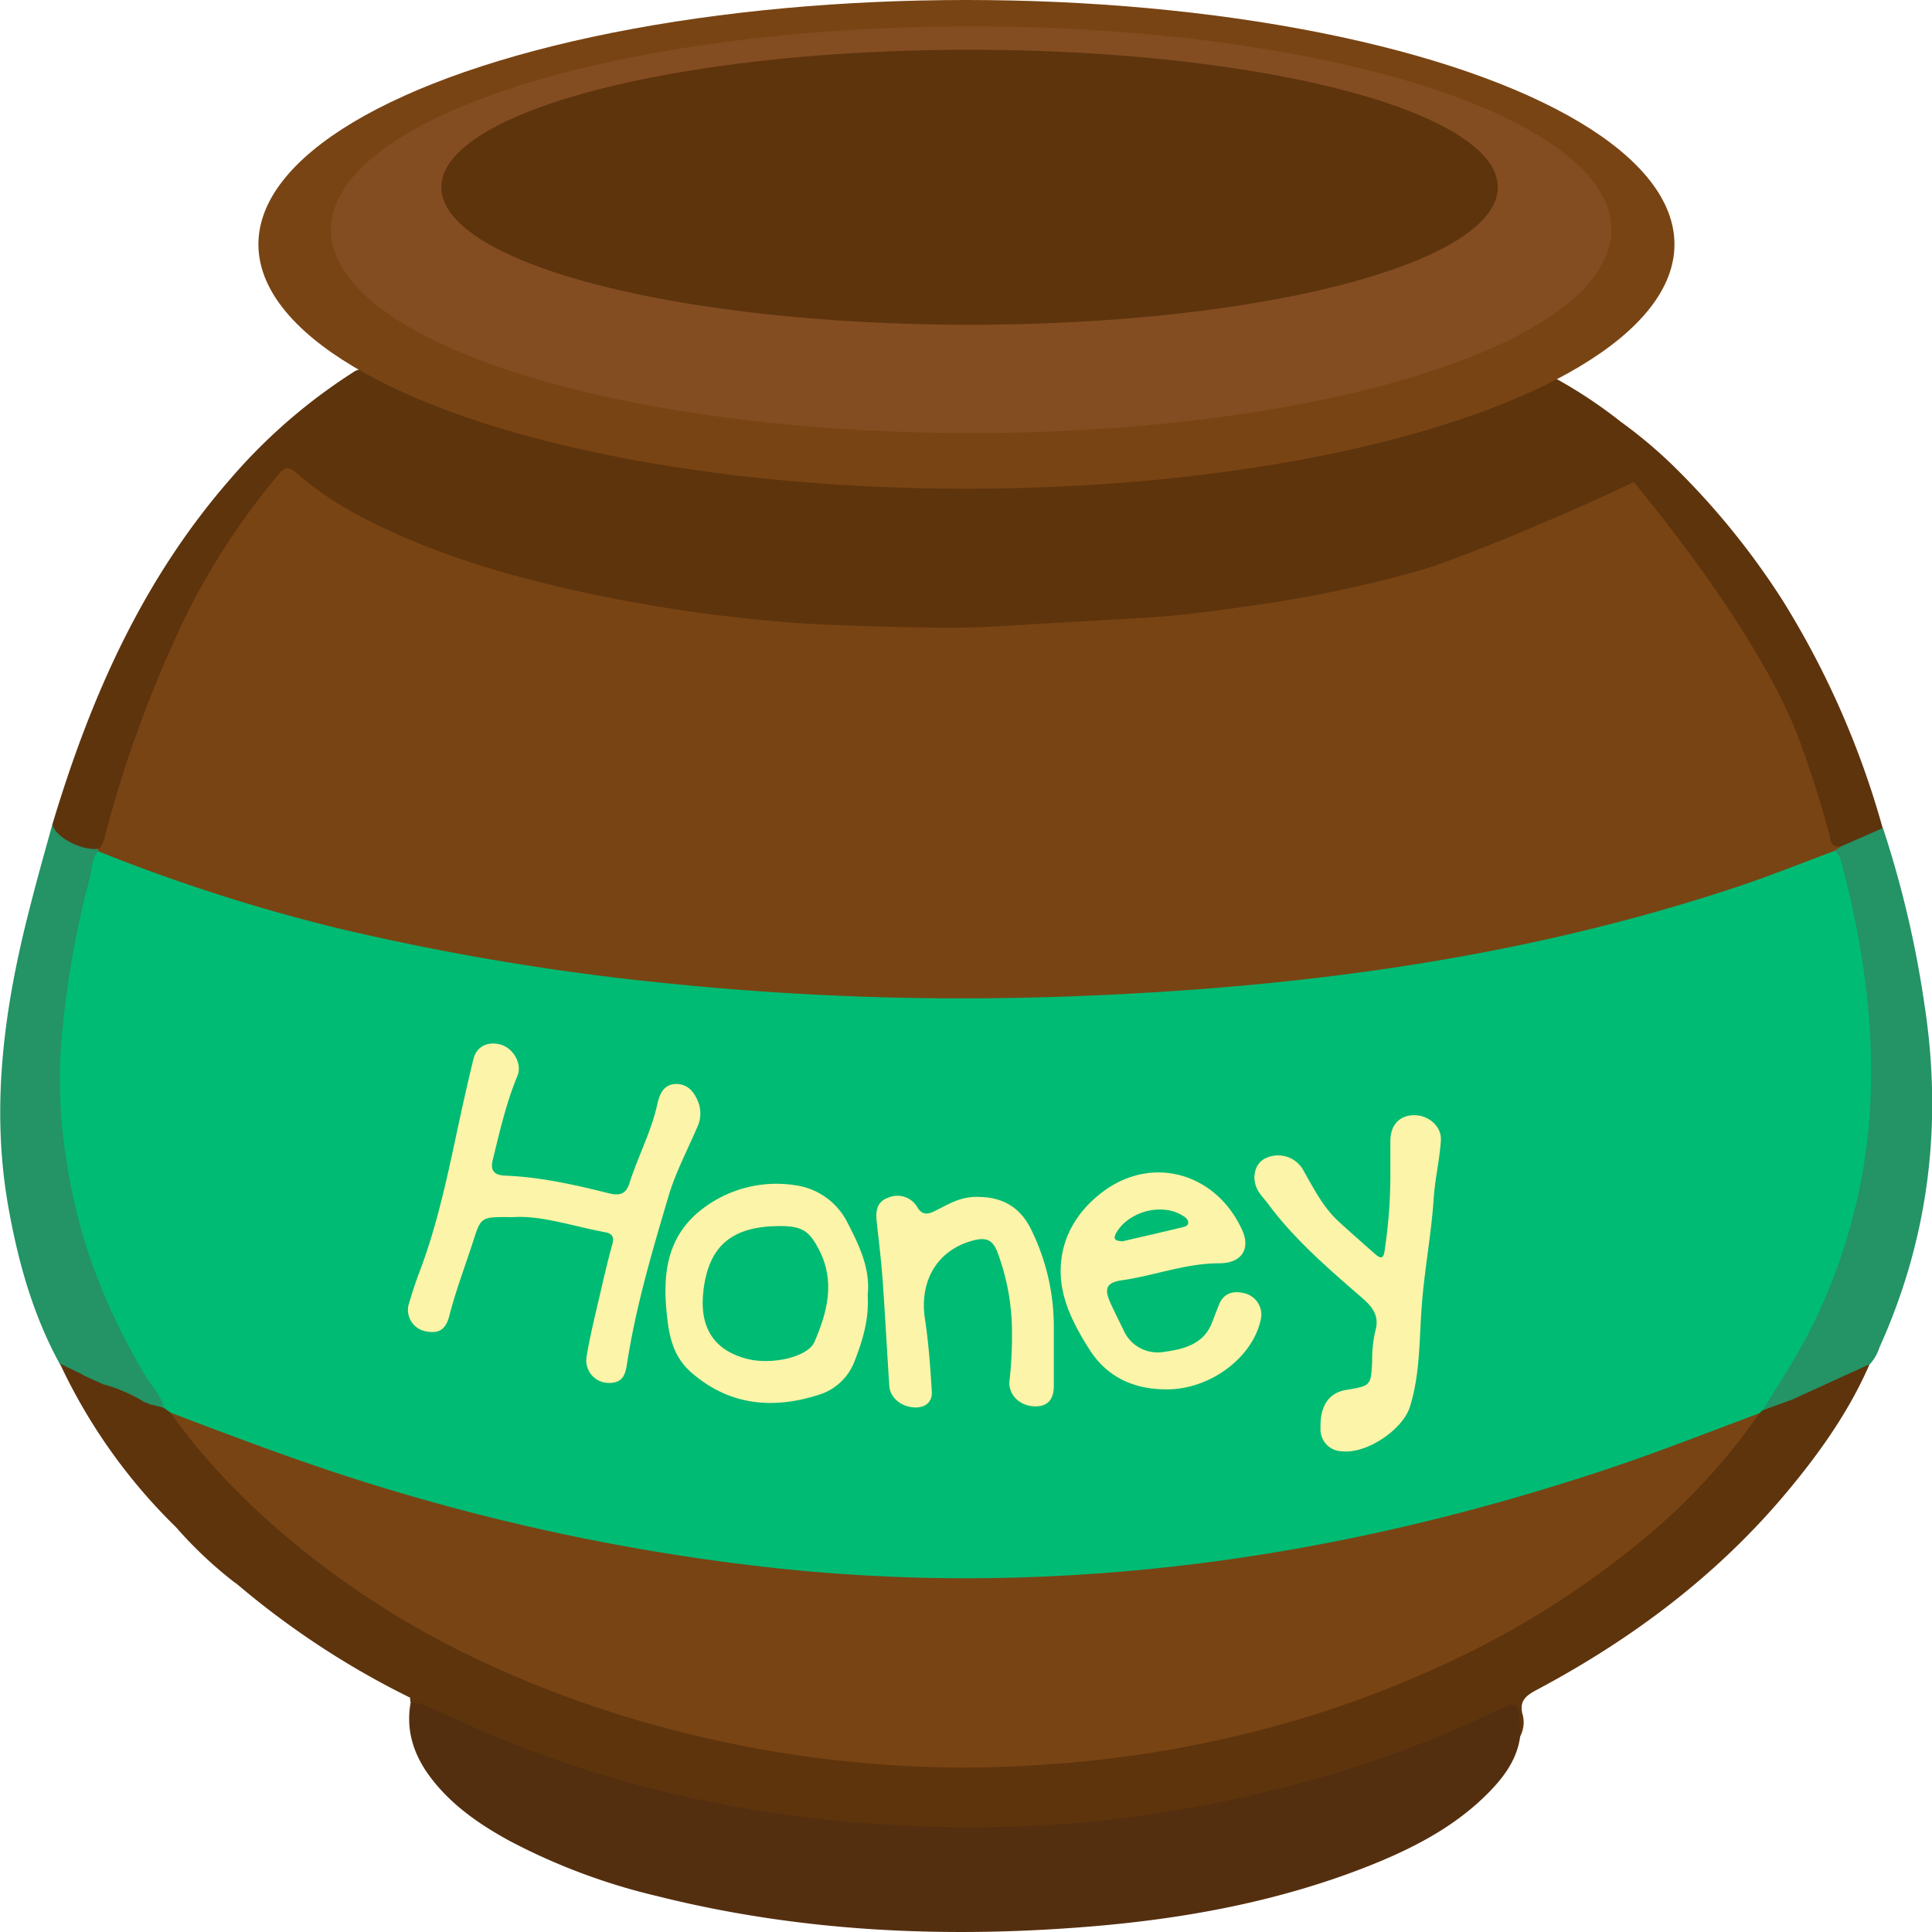 <svg xmlns="http://www.w3.org/2000/svg" viewBox="0 0 400 400"><defs><style>.cls-1{fill:#542f0f;}.cls-2{fill:#5e340d;}.cls-3{fill:#249365;}.cls-4{fill:#794413;}.cls-5{fill:#00bb74;}.cls-6{fill:#fcf4a8;}.cls-7{fill:#844d21;}</style></defs><g id="Layer_2" data-name="Layer 2"><g id="Layer_1-2" data-name="Layer 1"><path class="cls-1" d="M314.74,359.49c-.69,5.18-3.87,9.12-7.61,12.7-6.78,6.49-15.16,10.75-24,14.24-18.4,7.25-37.77,10.83-57.56,12.45-30.23,2.47-60.18,1.06-89.62-6.34a128.35,128.35,0,0,1-30.44-11.4c-6.14-3.35-11.78-7.26-16-12.66-3.74-4.76-5.56-10-4.5-15.93,1.89-1.34,3.55-.21,5.14.53A264.56,264.56,0,0,0,117,363.91a268.24,268.24,0,0,0,55.15,11.95,251.15,251.15,0,0,0,43,1A247.85,247.85,0,0,0,305.82,355a53.89,53.89,0,0,1,6.18-2.72c2-.64,3.2-.18,3,2.06C314.83,356.07,315.22,357.79,314.74,359.49Z"/><path class="cls-2" d="M314.74,359.49c0-.51-.07-1-.07-1.52-.09-6-.11-6-6-3.23-21.93,10.37-45.17,16.94-69.36,20.75a256.89,256.89,0,0,1-54.49,2.33c-28.83-1.61-56.73-7.54-83.16-18.71-4.25-1.79-8.45-3.68-12.65-5.58a7.56,7.56,0,0,0-4-1l-.14-1.11a9.56,9.56,0,0,0-4-3.69A258.32,258.32,0,0,1,55.4,331.58c-1.85-1.34-3.18-3.29-5.88-3.23l-.61-.5c-2.22-5.64-6.47-9.41-12.42-11.61l0,0c-.64-2.9-2.89-4.95-4.79-7.06-4.88-5.44-8.68-11.56-13-17.37-1.53-2.06-3.14-4.52-2-7.39,1.9-.19,3.29.92,4.83,1.64,2.13,2.17,4.4,4.07,7.93,3.62a4.88,4.88,0,0,1,2.23.87c3.82,4.39,7.11,9.15,11,13.51,13.37,15,29.46,27.06,47.62,36.72,25.82,13.73,53.67,21.74,83.2,24.93a219.29,219.29,0,0,0,27.92,1.65c31.18-.63,61.27-6,89.88-17.93a195.08,195.08,0,0,0,44.71-25.79,134,134,0,0,0,27.77-28.31c1.91-2.7,5.27-3.5,7.05-6.06,4.52-2.87,9.61-4.74,14.48-7a1.59,1.59,0,0,1,1.79.1c-4.25,9.81-10.44,18.55-17.4,26.84-14.16,16.86-31.68,30.1-51.59,40.68-2.21,1.18-3.53,2.25-2.94,4.86A6.24,6.24,0,0,1,314.74,359.49Z"/><path class="cls-3" d="M387.19,282.39l-15.74,7.2a13.53,13.53,0,0,1-4.55,2.49c-.82.2-1.61.55-2.18-.38-.12-1.65,1-2.84,1.85-4.1A115.71,115.71,0,0,0,386,231.43a129,129,0,0,0-2.1-36.12c-1.31-6.23-2.49-12.48-4.2-18.64-.1-.95.51-1.51,1.26-2,3-1,5.37-3.47,8.89-3.21a214.72,214.72,0,0,1,8.55,36.27c3.81,24.49,1.09,48.28-9.26,71.2A9.83,9.83,0,0,1,387.19,282.39Z"/><path class="cls-3" d="M10.82,170.73c2.28,3.05,6.12,3.59,9.4,5a1.42,1.42,0,0,1,.35,1c-1.63,8.84-4.08,17.53-5.44,26.41-4.53,29.53.72,57.33,17.09,83.17,1,1.51,2.53,2.87,2,4.93-1.16,1.19-1.94-.05-2.86-.39l-1.82-.72c-3.12-.22-5.52-1.88-8-3.45l-4.42-2a5.76,5.76,0,0,1-4.75-2.29C7,272.55,4,262.1,2,251.37c-4.12-21.45-1.24-42.52,4.17-63.43C7.61,182.19,9.25,176.47,10.82,170.73Z"/><path class="cls-2" d="M49.52,328.35c2.21-1.1,3.65-.51,5.19,1.36,2.6,3.16,6.46,5.06,9.94,7.21,6.08,3.77,11.72,8.18,18.48,10.95,1.67.69,1.87,2.08,1.69,3.57A174.17,174.17,0,0,1,49.52,328.35Z"/><path class="cls-2" d="M12.4,282.32l4.75,2.29a10.86,10.86,0,0,0,2,6.51c4.62,6.59,9.38,13.11,14.55,19.32,1.56,1.88,3.41,3.21,2.81,5.82A116,116,0,0,1,12.4,282.32Z"/><path class="cls-2" d="M36.49,316.24a6.76,6.76,0,0,1,6,2.15c1.45,1.49,3,2.88,4.57,4.25a5.48,5.48,0,0,1,1.8,5.21A85.53,85.53,0,0,1,36.49,316.24Z"/><path class="cls-2" d="M31.35,290.8l2.56.67a2.41,2.41,0,0,1,2.2,1,157.47,157.47,0,0,0,18.12,20.22A178.24,178.24,0,0,0,92.11,339.2c23.66,12.45,49.13,19.95,75.93,23.71a227.22,227.22,0,0,0,42.58,2c31.44-1.55,61.44-8.5,89.56-21.8A175.25,175.25,0,0,0,348.43,310a182,182,0,0,0,15.1-17.44,2.42,2.42,0,0,1,1.4-.56l6.52-2.38c-.38.61-.6,1.55-1.16,1.78-6.4,2.67-8.49,8.87-12.61,13.36a178.63,178.63,0,0,1-24.08,21.95,184,184,0,0,1-36.27,21.17,230.52,230.52,0,0,1-56.12,16.8c-10.34,1.7-20.77,2.43-31.23,3.23a185.67,185.67,0,0,1-26.28-.33,238.14,238.14,0,0,1-48.39-8.17,224.5,224.5,0,0,1-40-15.07A191.7,191.7,0,0,1,62.73,323.9a155.38,155.38,0,0,1-27.11-27.07C34.09,294.89,32.76,292.81,31.35,290.8Z"/><path class="cls-2" d="M21.57,286.63a34.8,34.8,0,0,1,8,3.45C26.64,291,23.44,289.61,21.57,286.63Z"/><path class="cls-4" d="M228.63,128.06c5-1.06,10.1-1.12,15.15-1.68,26-2.88,51.44-7.65,75.26-18.24,1.1-.49,2.83-.91,3.48-1.52,17.69-9.76,15-12.11,21.46-4.92,17.89,20.58,28.34,44.41,35.36,69.74.36,1.31-.11,3.19,2,3.71l-1.58,1c-.7,1.48-2.31,1.77-3.66,2.32a355.67,355.67,0,0,1-61.48,18.1,546,546,0,0,1-63.48,9,594.13,594.13,0,0,1-69.71,1.84c-37.25-1.14-74.13-5.26-110.29-13.95A324.79,324.79,0,0,1,24,178.56c-1.37-.56-2.93-.9-3.66-2.33a4.37,4.37,0,0,1-.09-.5,233.86,233.86,0,0,1,12-36.62A157.71,157.71,0,0,1,55.43,99.43c3.73-4.62,3.56-4.57,8.2-.74,6.64,5.48,14.37,9.38,22.45,12.66,18.48,7.52,38,11.7,57.84,14.51a249.05,249.05,0,0,0,27.72,2.65c2.57.07,5.14.66,7.76.51C193.47,129.75,210.51,129.14,228.63,128.06Z"/><path class="cls-2" d="M369.09,124.33a158.23,158.23,0,0,0-21.76-27,97,97,0,0,0-11.75-10,98.21,98.21,0,0,0-13.71-9.09C299.69,85,213,90.17,141,95.71a24,24,0,0,0-3.14-.78c-21-3.33-41.41-8.2-60.37-17.51-1.2-.59-2.47-1.41-4-.58A115.56,115.56,0,0,0,47.83,99c-18.52,21.15-29.22,45.8-37,71.73.77,2.73,6.18,5.49,9.7,5a6.85,6.85,0,0,0,1.32-3.06A253.41,253.41,0,0,1,38.25,128,147.45,147.45,0,0,1,57.18,98.81c2-2.46,2.4-2.41,4.84-.35a64.64,64.64,0,0,0,10.69,7.41c15.7,8.65,32.89,13.57,50.55,17.3a321.18,321.18,0,0,0,43.48,5.94c3.8.26,30,1.31,38.7.61l31.79-1.83c7.86-.48,15.64-1.55,23.39-2.71A255.85,255.85,0,0,0,294,118.1c8.84-2.57,33-12.77,44.23-18.31,12.26,14.82,28.14,36.67,34.4,53.69,2.32,6.3,4.32,12.68,6.07,19.14.32,1.17.2,3.13,2.66,2.53l8.43-3.69A180.52,180.52,0,0,0,369.09,124.33Z"/><path class="cls-5" d="M20.31,176.23a366.37,366.37,0,0,0,50.17,16.08,519.14,519.14,0,0,0,68.24,11.33,599,599,0,0,0,79.12,2.77c48.44-1.52,96.1-7.56,142-22.86,6.74-2.25,13.33-4.91,20-7.38,1.05.73,1.23,1.8,1.53,2.89,4.52,17.06,6.92,34.36,5.72,51.92a117.36,117.36,0,0,1-10.67,41c-3.19,7-7.4,13.41-11.45,19.94l-.65.63a26,26,0,0,1-7.07,3.67A460.84,460.84,0,0,1,241.09,325.5a376.77,376.77,0,0,1-58.93,1.75A403.1,403.1,0,0,1,84,310.34c-14.4-4.29-28.65-8.95-42.52-14.57a20,20,0,0,1-6.18-3.3l-1.39-1c-.52-2.56-2.47-4.42-3.78-6.59-8.29-13.85-14-28.55-16.3-44.25a106.54,106.54,0,0,1-1.37-21.32,190,190,0,0,1,6.1-37.39C19.06,180,18.91,177.9,20.31,176.23Z"/><path class="cls-4" d="M35.3,292.47c14.57,5.55,29.15,11.07,44.15,15.58a442.64,442.64,0,0,0,82.91,16.8,371.66,371.66,0,0,0,56,1.46c39.33-1.91,77.37-9.83,114.4-22.15,10.64-3.54,21-7.66,31.51-11.56A129.88,129.88,0,0,1,341,318.05a187,187,0,0,1-35.41,23.36A225.09,225.09,0,0,1,253.48,360a241.52,241.52,0,0,1-38.08,5.4,223.92,223.92,0,0,1-25.37.35,242.27,242.27,0,0,1-50.78-7.61,227.17,227.17,0,0,1-40-14.39,183.7,183.7,0,0,1-35.87-22.24C52.67,312.93,43.07,303.47,35.3,292.47Z"/><path class="cls-6" d="M106.23,252c-6.65-.09-6.63-.08-8.2,4.79-1.68,5.21-3.65,10.35-5,15.63-.74,2.84-2.14,3.8-5,3.19a4.5,4.5,0,0,1-3.39-5.66c.61-2,1.26-4.08,2-6.07,4.46-11.53,6.61-23.57,9.26-35.51.68-3,1.37-6.1,2.13-9.14.63-2.5,2.84-3.65,5.48-3s4.7,3.93,3.62,6.52c-2.37,5.68-3.68,11.59-5.13,17.48-.51,2.11.32,3.08,2.54,3.17,7.31.29,14.38,1.87,21.39,3.63,2.38.6,3.67.2,4.39-2.06,1.74-5.5,4.53-10.69,5.77-16.36.44-2,1.29-4.19,3.93-4.18s3.91,2,4.67,4.09a6.66,6.66,0,0,1-.4,5c-2,4.68-4.44,9.27-5.87,14.1-3.35,11.3-6.7,22.63-8.53,34.26-.34,2.2-.61,4.42-3.69,4.44a4.67,4.67,0,0,1-4.77-5.37c.79-4.77,2-9.48,3.08-14.21.7-3.05,1.43-6.11,2.26-9.13.36-1.33.14-2.18-1.39-2.47C118.62,253.88,112,251.58,106.23,252Z"/><path class="cls-6" d="M287.86,242.56q0-3.18,0-6.35c0-3.24,1.86-5.28,4.88-5.32s5.77,2.32,5.58,5.23c-.26,4-1.23,8-1.49,12-.5,7.64-2,15.17-2.51,22.81-.49,6.78-.33,13.67-2.41,20.33-1.46,4.68-8.9,9.82-14.14,9.21a4.52,4.52,0,0,1-4.37-4.79c-.14-4.5,1.67-7.3,5.26-7.9,5.18-.87,5.15-.87,5.43-5.8a27.3,27.3,0,0,1,.62-6.29c.94-3.11-.4-5-2.73-7-7-6.07-14-12.09-19.46-19.47-.61-.83-1.35-1.58-1.9-2.44-1.56-2.44-1.05-5.51,1.06-6.8a6,6,0,0,1,7.91,1.88c2.26,3.9,4.21,8,7.68,11.15,2.47,2.26,5,4.48,7.51,6.69,1.4,1.24,1.73.44,1.9-.85A104.19,104.19,0,0,0,287.86,242.56Z"/><path class="cls-6" d="M241.5,287.65c-6.95,0-12.37-2.64-15.95-8.26-3.07-4.82-5.74-9.95-5.94-15.53-.23-6.85,2.95-12.79,8.74-17.13,10.27-7.7,23.52-3.83,28.85,8,1.74,3.88-.16,6.8-4.73,6.82-7,0-13.36,2.53-20.09,3.5-3.36.48-3.82,1.71-2.47,4.72.84,1.85,1.76,3.68,2.66,5.51a7.71,7.71,0,0,0,8.62,4.58c4.2-.56,8.09-1.73,9.73-6l1.44-3.7c.92-2.32,2.76-3,5.2-2.43a4.56,4.56,0,0,1,3.54,5.11C259.6,280.94,250.58,287.72,241.5,287.65Z"/><path class="cls-6" d="M179.64,268.16c.32,4.85-1,9.3-2.72,13.68a11.52,11.52,0,0,1-7.3,6.91c-9.68,3.12-18.74,2.21-26.54-4.64-3.7-3.25-4.56-7.47-5-11.79-.85-7.83-.28-15.53,6.39-21.26A25.2,25.2,0,0,1,166,245.64a14.24,14.24,0,0,1,9.39,7.36C177.88,257.79,180.25,262.7,179.64,268.16Z"/><path class="cls-6" d="M218.18,274.33c0,4.2,0,8.4,0,12.6,0,2.63-1.11,4.39-4.17,4.23s-5.33-2.56-5-5.33a82.16,82.16,0,0,0,.51-9.66,47.15,47.15,0,0,0-3-16.89c-1-2.61-2.34-3.17-5.08-2.44-7.33,1.94-11.15,8.3-9.94,16.22.76,5,1.11,10,1.42,15,.12,1.86-.92,3.31-3.3,3.34-2.87,0-5.33-1.91-5.5-4.48-.49-7.34-.86-14.68-1.39-22-.29-4-.78-8-1.22-12-.24-2.16,0-4.19,2.51-5a4.75,4.75,0,0,1,5.89,2c1,1.65,2.08,1.59,3.7.78,2.56-1.29,5-2.8,8.13-2.89,5.63-.17,9.49,2,11.82,6.9A45.37,45.37,0,0,1,218.18,274.33Z"/><path class="cls-5" d="M232.4,257c-1.5-.09-2.1-.4-1.23-1.86,2.55-4.29,9.19-6.1,13.48-3.58.64.37,1.31.77,1.36,1.56,0,.63-.58.82-1.07.94C240.76,255.08,236.58,256,232.4,257Z"/><path class="cls-5" d="M161.46,253.84c4.65,0,6.11,1,8.16,5,3.33,6.52,1.67,12.82-1,19-1.38,3.15-8.85,4.79-13.87,3.52-7.07-1.79-10.11-6.66-9.07-14.53C146.88,257.81,151.64,253.88,161.46,253.84Z"/><ellipse class="cls-4" cx="200.09" cy="50.59" rx="146.59" ry="50.59"/><ellipse class="cls-7" cx="201.07" cy="47.56" rx="132.55" ry="42.1"/><ellipse class="cls-2" cx="200.74" cy="38.77" rx="109.37" ry="28.47"/></g></g></svg>